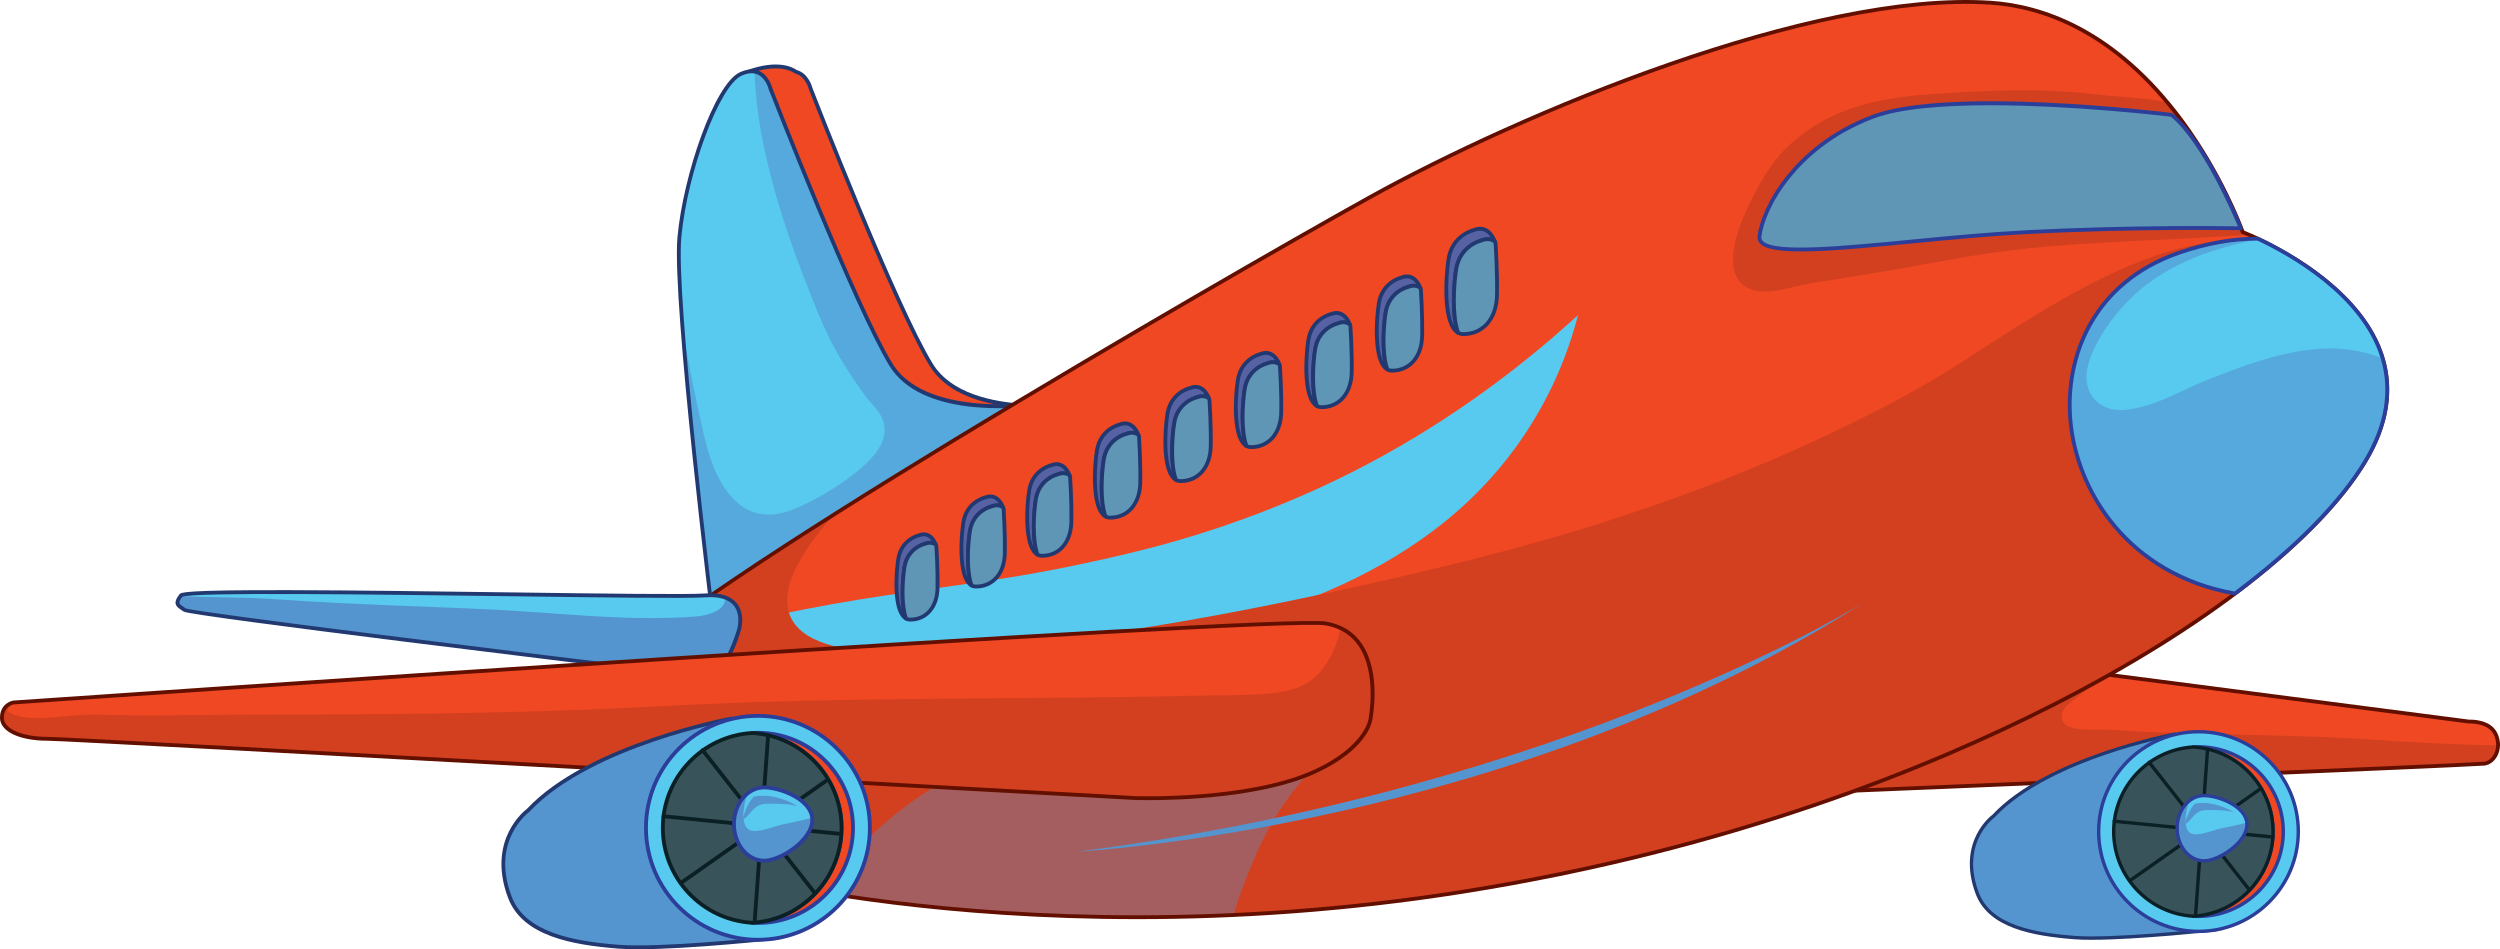 <?xml version="1.0" encoding="UTF-8"?>
<svg id="Layer_1" xmlns="http://www.w3.org/2000/svg" viewBox="0 0 3454.18 1311.54">
  <defs>
    <style>
      .cls-1 {
        fill: #ef4823;
      }

      .cls-2 {
        fill: #213970;
      }

      .cls-3, .cls-4 {
        fill: #39535a;
      }

      .cls-5 {
        fill: #620f00;
      }

      .cls-6, .cls-7, .cls-8 {
        fill: #5495d0;
      }

      .cls-9 {
        fill: #d3401f;
      }

      .cls-10 {
        fill: #0a2025;
      }

      .cls-7 {
        opacity: .61;
      }

      .cls-7, .cls-4, .cls-8 {
        isolation: isolate;
      }

      .cls-4 {
        opacity: .57;
      }

      .cls-8 {
        opacity: .36;
      }

      .cls-11 {
        fill: #5f96b5;
      }

      .cls-12 {
        fill: #2b3e99;
      }

      .cls-13 {
        fill: #58caef;
      }

      .cls-14 {
        fill: #5662a3;
      }
    </style>
  </defs>
  <g>
    <path class="cls-1" d="M1286.53,503.88c-50.19-81.89-166.43-381.29-166.43-381.29,0,0-4.64-19.3-20.26-23.32-4.21-3.13-23.72-14.86-64.86-.46-17.9,6.27-19.25,52.13-14.07,106.48-13.03,39.34-23.18,83.87-26.73,122.47-8.22,89.23,48.14,542.43,48.14,542.43l463.47-314.36s-169.07,29.94-219.26-51.95Z"/>
    <path class="cls-2" d="M1042.31,872.86c-.37,0-.74-.08-1.09-.24-.84-.38-1.42-1.17-1.54-2.09-.56-4.53-56.3-454.51-48.15-543,3.39-36.79,13.11-81.41,26.68-122.53-6.36-67.17-1.16-102.72,15.88-108.68,40.72-14.25,61.06-3.62,66.9.53,15.91,4.45,21.07,22.76,21.63,24.95,3.2,8.22,117.11,300.69,166.16,380.71h0c25.31,41.3,82.62,52.93,126.24,55.42,47.69,2.72,89.87-4.62,90.29-4.69,1.24-.24,2.45.45,2.92,1.61.47,1.16.07,2.49-.97,3.19l-463.47,314.36c-.45.31-.97.46-1.49.46ZM1071.48,94.49c-9.24,0-21.02,1.72-35.62,6.84-9.8,3.43-19.88,24.21-12.3,103.72.04.37,0,.74-.12,1.09-13.54,40.9-23.24,85.32-26.61,121.88-7.67,83.29,41.87,490.94,47.6,537.55l450.22-305.38c-39.53,5.22-166.96,15.92-210.38-54.92h0c-49.74-81.16-165.48-378.72-166.64-381.71-.04-.11-.08-.22-.1-.34-.04-.18-4.49-17.81-18.34-21.37-.33-.08-.65-.24-.92-.44-2.13-1.59-10.53-6.92-26.78-6.92Z"/>
  </g>
  <g>
    <path class="cls-1" d="M2678.71,901.9l732.64,95.1s28.18-1.76,36.98,17.61c8.81,19.37-1.76,38.74-15.85,40.51s-925.48,39.63-925.48,39.63l171.71-192.85Z"/>
    <path class="cls-9" d="M3363.33,1027.03c-33.91-1.66-67.79-3.82-101.67-5.99-34.57-2.21-69.18-3.47-103.8-4.44-69.88-1.96-139.81-2.69-209.64-6.26-13.7-.7-27.46-2.13-41.18-2.2-8.78-.05-17.56.29-26.34-.14-11.8-.57-33.56-2.53-32.02-19.13.78-8.42,7.11-14.37,13.22-19.56,8.2-6.96,17.23-12.83,25.77-19.34,4.33-3.3,8.21-7.06,12.29-10.65,2.89-2.54,5.81-5.05,8.74-7.56l-229.99-29.85-171.71,192.84s911.39-37.86,925.48-39.63c10.31-1.29,18.7-12.03,19.02-25.28-29.41-.33-58.81-1.38-88.17-2.81Z"/>
    <path class="cls-5" d="M2507,1097.4c-1.02,0-1.96-.59-2.4-1.52-.46-.96-.29-2.1.42-2.9l171.71-192.84c.58-.66,1.46-.99,2.32-.87l732.39,95.07c3.18-.13,30.22-.81,39.3,19.18,4.79,10.54,4.56,22.36-.62,31.62-4,7.14-10.31,11.74-17.32,12.62-14.04,1.76-888.48,38.1-925.7,39.64-.04,0-.08,0-.11,0ZM2679.76,904.71l-166.61,187.12c80.66-3.36,905.79-37.69,919.01-39.35,5.32-.66,10.18-4.29,13.34-9.94,4.36-7.79,4.51-17.82.42-26.83-7.93-17.45-34.14-16.07-34.41-16.06-.17,0-.34,0-.5-.02l-731.24-94.92Z"/>
  </g>
  <g>
    <path class="cls-13" d="M1450.31,555.84s-169.07,29.94-219.26-51.95c-50.19-81.89-166.43-381.29-166.43-381.29,0,0-8.51-35.52-41.39-20.25-32.88,15.26-76.32,136.2-84.54,225.43-8.22,89.23,48.14,542.43,48.14,542.43l463.47-314.36Z"/>
    <path class="cls-13" d="M978.89,208.76c-10.61,32.13-18.25,65.47-22.12,99.09-5.44,47.22-3.99,94.95.96,142.14,2.38,22.73,5.96,45.24,9.22,67.85,2.71,18.82,4.43,37.76,6.35,56.66,3.66,36.02,7.15,73.83,21.32,107.55.12-3.52.26-7.04.31-10.56.63-43.63-3.56-87.17-7.44-130.58-3.96-44.23-7.4-88.49-8.15-132.9-.67-40.47.19-81,1.41-121.46,1.01-33.48,3.19-67.24,10.98-99.93,2.34-9.8,5.23-19.51,8.79-28.95-.95,1.71-1.88,3.44-2.78,5.17-7.65,14.69-13.66,30.2-18.85,45.91Z"/>
    <path class="cls-7" d="M1231.05,503.88c-50.19-81.89-166.43-381.29-166.43-381.29,0,0-4.98-20.7-21.98-23.68.92,38.86,6.88,77.58,15.32,115.46,10.16,45.59,24.08,90.29,39.84,134.23,7.54,21.01,15.53,41.86,23.83,62.58,8.53,21.3,17.16,42.54,27.78,62.9,10.89,20.88,23.42,40.87,37,60.11,3.44,4.87,6.94,9.69,10.5,14.47,3.36,4.51,7.33,8.56,10.93,12.89,5.56,6.69,10.82,13.97,13.12,22.49,4.04,14.95-1.78,29.58-10.77,41.37-9.55,12.53-21.74,22.97-34.23,32.45-13.96,10.6-28.81,20.05-44.12,28.58-12.58,7-25.56,13.57-39.09,18.57-14.5,5.35-30.31,7.91-45.56,4.38-14.44-3.34-26.9-12-36.62-23-21.82-24.68-31.77-58.09-38.93-89.56-10.89-47.85-20.77-95.96-28.71-144.4,12.5,165.16,43.91,417.8,43.91,417.8l463.47-314.36s-169.07,29.94-219.26-51.95Z"/>
    <path class="cls-2" d="M986.84,872.86c-.37,0-.74-.08-1.1-.24-.84-.38-1.42-1.17-1.54-2.09-.56-4.53-56.3-454.51-48.15-543,7.88-85.59,51.03-211.33,86.06-227.59,10.41-4.83,19.67-5.35,27.52-1.56,12.72,6.15,17.01,21.45,17.52,23.42,3.2,8.22,117.11,300.69,166.16,380.71,25.31,41.3,82.62,52.93,126.24,55.42,47.69,2.72,89.87-4.62,90.29-4.69,1.24-.23,2.45.45,2.92,1.61.47,1.16.07,2.49-.97,3.19l-463.47,314.36c-.45.31-.97.46-1.49.46ZM1038.48,101.19c-4.3,0-9.02,1.19-14.13,3.56-30.48,14.15-74.7,133.09-83.01,223.26-7.67,83.29,41.87,490.94,47.6,537.55l450.22-305.38c-39.54,5.22-166.96,15.92-210.38-54.92-49.74-81.16-165.48-378.72-166.64-381.71-.04-.11-.08-.23-.11-.34-.04-.15-3.69-14.76-14.74-20.08-2.7-1.3-5.64-1.95-8.82-1.95Z"/>
  </g>
  <g>
    <path class="cls-1" d="M3098.74,320.73S2993.07,19.57,2750.04,3.72c-243.04-15.85-644.58,150.58-858.56,269.45S921.97,830.58,858.57,923.04c-63.4,92.46-76.61,188.44,67.8,264.17,0,0,460.54,145.29,1094.55,44.91,634.01-100.39,1122.73-388.33,1246.89-594.39,124.16-206.05-169.07-317.01-169.07-317.01Z"/>
    <path class="cls-13" d="M1010.39,1118.48c32.81-48.97,76.51-89.87,127.14-119.98,54.62-32.49,115.56-53.08,177.06-68.04,122.75-29.84,249.87-35.16,372.48-65.21,111.4-27.31,220.56-72.68,310.28-145.32,90.37-73.17,153.89-172.22,183.03-284.69-11.29,10.29-22.71,20.45-34.3,30.42-96.4,82.87-203.41,153.03-318.83,206.46-57.22,26.48-116.27,48.92-176.5,67.55-62.36,19.29-125.73,33.6-189.69,46.36-90.91,18.13-183.39,27.45-274.82,42.48-98.86,16.26-198.88,37.03-290.79,78.1-13.11,5.86-26.03,12.21-38.65,19.05-61.85,91.65-73.46,186.53,69.58,261.54,0,0,14.98,4.72,43.25,11.88,10.09-28.46,24.02-55.61,40.77-80.61Z"/>
    <path class="cls-9" d="M2946.48,134.89c-19.26-1.64-38.38-2.93-57.57-5.19-72.14-8.49-145.16-4.56-217.43.15-55.04,3.59-111.23,12.33-159.33,41-22.13,13.19-43.57,30.47-59.42,50.92-9.38,12.1-17.35,25.39-24.76,38.76-9.67,17.46-18.29,35.63-24.73,54.55-5.65,16.59-10.41,34.81-8.37,52.48,1.85,16.03,11.16,28.44,26.89,33.03,13.22,3.86,26.87,2.23,40.15-.46,15.31-3.1,30.24-7.41,45.7-9.76,36.5-5.54,73.02-11.41,109.39-17.7,35.94-6.22,71.76-13.14,107.75-19.12,72.42-12.02,145.38-16.82,218.62-20.38,37.08-1.8,74.17-3.39,111.23-5.62,17.54-1.05,35.06-2.29,52.58-3.36-5.39-2.31-8.46-3.47-8.46-3.47,0,0-32.72-93.17-103.56-178.6-15.74-4.47-32.66-5.87-48.7-7.23Z"/>
    <path class="cls-1" d="M1026.2,797.01c21.19-11.63,42.99-22.21,64.39-33.46,42.95-22.58,85.55-45.91,126.83-71.43,83.72-51.76,168.89-101.41,253.82-151.18,163.74-95.95,331.7-184.39,501.05-270,160.69-81.24,326.3-156.79,501.85-199.71,78.49-19.19,160.72-33.99,241.76-34.59,53.96-.4,108.37,7.72,160.5,21.37,15.45,4.05,31.59,8.87,47.87,14.55-47.52-36.96-105.35-64.36-174.21-68.85-243.04-15.85-644.58,150.58-858.56,269.45-165.98,92.21-657.79,376.74-899.67,542.91,11.56-6.16,22.89-12.76,34.39-19.07Z"/>
    <path class="cls-1" d="M2261.86,206.94c-36.4,25.71-69.71,57.94-90.63,97.72,1.99-.17,3.96-.42,5.92-.82,11.59-2.34,22.43-7.67,32.73-13.31,10.65-5.83,20.89-12.38,31.45-18.38,10.58-6.01,33.11-19.5,39.85-1.69,1.79,4.72,2.1,10,2.11,15,.01,7.99-.99,15.97-2.21,23.86-3.45,22.36-5.96,44.85-7.45,67.43-2.93,44.47-2.02,89.23,3.07,133.51,4.87,42.32,13.67,84.21,26.74,124.77.26-3.37.49-6.74.66-10.11,2.17-42.42-2.16-84.76-5.58-126.99-3.37-41.71-5.66-83.76,0-125.37,2.47-18.18,6.59-36.16,11.39-53.86,4.29-15.84,9.38-31.48,15.45-46.73,11.43-28.71,26.44-55.93,45.35-80.4,17.19-22.25,37.39-41.92,59.5-59.22-13.82,3.15-27.48,6.97-40.95,11.37-45.13,14.76-88.57,35.82-127.39,63.23Z"/>
    <path class="cls-9" d="M3140.01,339.9c-60.24-16.91-126.07-1.19-183.22,21.29-73.34,28.85-140.71,71.12-206.78,113.56-26.99,17.34-53.75,35.13-81.43,51.37-44.61,26.18-90.92,49.74-137.62,71.94-96.51,45.88-196.33,84.7-297.89,117.87-101.46,33.14-204.59,59.57-308.61,83.3-112.09,25.56-224.73,48.97-338.27,67.16-110.48,17.69-222.24,31.2-334.15,34.74-33.55,1.06-68.25-.06-100.87-8.66-23.57-6.21-49.87-17.82-59.65-41.95-11.9-29.35,4.99-62.77,20.47-87.24,12.23-19.34,26.52-37.16,42.31-53.55-152.18,96.21-272.1,178.83-295.75,213.31-63.4,92.46-76.61,188.44,67.8,264.17,0,0,460.54,145.29,1094.55,44.91,634.01-100.39,1122.73-388.33,1246.89-594.39,94.19-156.32-51.82-257.9-127.81-297.83Z"/>
    <path class="cls-8" d="M1718.76,1221.31c10.77-28.48,23.1-56.94,38.07-83.49,17.94-31.8,41.43-59.91,65.89-86.84,3.24-3.57,6.5-7.12,9.76-10.67,2.42-2.63,4.75-5.73,7.5-8,3.14-2.6,6.7-4.8,9.93-7.31,9.56-7.42,19.02-15.28,27.21-24.22,3.06-3.34,6.68-7.2,8.12-11.61,1.08-3.3.91-7.45.53-10.87-.74-6.71-3.81-12.79-8.7-17.45-11.8-11.24-30.26-14.22-45.82-15.71-20.5-1.95-41.27-.92-61.72,1.02-19,1.81-37.91,4.58-56.7,7.94-13.26,2.36-26.3,4.92-39.66,6.66-45.06,5.87-89.76,14.69-133.78,25.93-49.56,12.65-98.39,28.47-145.57,48.26-47.14,19.77-92.88,43.59-134.57,73.28-39.21,27.92-75.12,61.44-101.92,101.65-5.25,7.87-10.07,15.99-14.5,24.29,136.24,21.86,329.97,40.92,561.38,30.22,4.31-14.54,9.2-28.92,14.56-43.08Z"/>
    <path class="cls-5" d="M1571.51,1269.95c-133.05,0-247.3-9.16-335.94-20.01-192.4-23.53-308.84-59.84-310-60.2-.15-.05-.3-.11-.43-.18-62.59-32.82-99.94-72.08-111.02-116.7-11-44.31,2.82-93.81,42.26-151.32,64.32-93.79,824.48-534.39,1033.81-650.68C2101.2,153.62,2504.31-15.01,2750.21,1.07c69.86,4.56,172.97,36.97,267.46,165.52,52.58,71.53,79.55,142.27,83.16,152.1,14.24,5.67,155.36,64.26,191.65,169.04,16.67,48.12,9.13,99.05-22.4,151.37-64.88,107.67-222.82,230.8-433.32,337.82-167.75,85.28-445.39,199.23-815.43,257.82-164.12,25.99-316.42,35.21-449.82,35.21ZM927.39,1184.75c5.78,1.79,121,36.97,308.98,59.95,177.16,21.65,457,36.6,784.13-15.19,369.36-58.48,646.44-172.21,813.85-257.31,209.64-106.58,366.8-228.98,431.18-335.82,30.67-50.91,38.05-100.33,21.93-146.9-37.23-107.5-188.14-165.68-189.66-166.26-.73-.28-1.31-.87-1.56-1.6-.26-.75-26.99-75.9-82.93-151.98-93.26-126.82-194.74-158.78-263.44-163.26-244.7-16.02-646.64,152.2-857.09,269.13-209.09,116.16-968.23,556.03-1032.01,649.04-38.53,56.19-52.1,104.29-41.48,147.04,10.68,43.03,47.06,81.1,108.11,113.16Z"/>
  </g>
  <g>
    <path class="cls-13" d="M1021.47,868.44s14.09-50.19-47.55-45.79c-61.64,4.4-714.14-12.33-723.83,0-9.69,12.33-3.52,14.09,5.28,20.25,8.81,6.16,686.85,88.06,686.85,88.06,0,0,34.34,10.57,51.95-7.04,17.61-17.61,27.3-55.48,27.3-55.48Z"/>
    <path class="cls-6" d="M1002.23,825.64c.56,14.37-15.33,21.24-27.32,24.05-9.36,2.2-19,2.58-28.56,3.1-14.24.78-28.51,1.15-42.77,1.2-58.07.2-115.98-4.81-173.87-8.84-58.94-4.11-118-5.86-177.02-8.26-59.26-2.4-118.51-5.09-177.67-9.29-41.75-2.96-83.71-1.63-125.43-4.27-8.89,11.68-2.83,13.52,5.8,19.56,8.81,6.16,686.85,88.06,686.85,88.06,0,0,34.34,10.57,51.95-7.04,17.61-17.61,27.3-55.48,27.3-55.48,0,0,9.04-32.31-19.25-42.8Z"/>
    <path class="cls-2" d="M964.58,936.8c-11.44,0-21.15-2.71-22.9-3.23-113.87-13.75-678.93-82.27-687.82-88.49-.96-.67-1.89-1.29-2.77-1.88-4.18-2.79-7.8-5.2-8.46-9.35-.55-3.44,1.11-7.41,5.38-12.84,1.87-2.38,4.7-6,154.08-5.61,86.9.21,200.31,1.71,300.36,3.04,132.63,1.76,247.17,3.28,271.28,1.56,20.91-1.49,35.79,2.99,44.23,13.34,11.73,14.38,6.43,34.5,6.08,35.78-.48,1.89-10.15,38.83-27.99,56.67-8.66,8.65-20.82,11-31.48,11ZM256.74,840.62c14.93,5.66,454.77,59.81,685.81,87.71.16.02.31.05.46.1.33.1,33.04,9.88,49.3-6.38s26.51-53.89,26.6-54.26c0-.02.01-.04.01-.05.05-.19,5.03-18.68-5.09-31.06-7.29-8.91-20.64-12.73-39.71-11.37-24.33,1.74-138.98.22-271.73-1.55-184.27-2.45-436.33-5.79-450.41.81-3,3.87-4.38,6.71-4.1,8.46.3,1.86,2.89,3.59,6.16,5.77.86.57,1.77,1.18,2.7,1.83Z"/>
  </g>
  <g>
    <path class="cls-11" d="M3000.41,158.7s-305.26-37.57-412.11,2.35c-106.84,39.92-152.63,125.63-157.33,165.55-4.7,39.92,198.42,2.93,369.25-5.87,157.23-8.11,295.87-5.28,295.87-5.28,0,0-47.55-118-95.69-156.74Z"/>
    <path class="cls-11" d="M2917.38,255.64c-63.66,9.52-128.74,9.99-192.75,3.84-53.03-5.09-106.44-13.42-156.43-32.51-18.49-7.06-36.2-15.65-52.98-25.7-55.3,42.37-80.8,96.11-84.24,125.33-4.7,39.92,198.42,2.93,369.25-5.87,157.23-8.11,295.87-5.28,295.87-5.28,0,0-19.98-49.57-47.15-95.01-42.57,16.1-86.47,28.45-131.58,35.2Z"/>
    <path class="cls-11" d="M2537.94,206.95c19.99-10.09,41.02-17.26,62.69-22.82,22.76-5.85,45.88-10.99,68.99-15.22,47.61-8.73,96.03-11.93,144.34-13.55,49.26-1.65,98.52-2.16,147.75.59,12.92.72,25.83,1.65,38.72,2.76,0,0,0,0,0,0,0,0-305.26-37.57-412.11,2.35-68.77,25.7-112.21,70.35-135.71,109.56,22.28-27.96,53.78-47.72,85.34-63.66Z"/>
    <path class="cls-12" d="M2488.26,347.44c-28.77,0-48.71-2.94-56.33-10.72-2.85-2.91-4.06-6.43-3.59-10.44,2.23-18.95,14.16-51.01,40.93-84.13,20.85-25.79,58.27-61.24,118.1-83.59,106.22-39.7,400.87-4.04,413.36-2.5.49.06.95.26,1.34.57,48.12,38.73,94.53,152.97,96.49,157.82.33.83.23,1.77-.28,2.5-.51.73-1.39,1.14-2.24,1.15-1.39-.03-140.35-2.73-295.68,5.28-52.21,2.69-106.43,7.92-158.87,12.98-61.16,5.9-114.99,11.09-153.24,11.09ZM2749.74,145.42c-63.49,0-123.96,4.46-160.5,18.12-58.71,21.94-95.4,56.68-115.83,81.96-26.06,32.24-37.65,63.2-39.79,81.42-.28,2.4.39,4.34,2.11,6.1,15.97,16.31,107.92,7.44,205.27-1.94,52.5-5.06,106.78-10.3,159.1-13,140.68-7.25,267.96-5.73,292.01-5.36-8.5-20.2-50.68-117.02-92.76-151.48-10.93-1.31-135.13-15.82-249.6-15.82Z"/>
  </g>
  <g>
    <g>
      <g>
        <path class="cls-14" d="M2011.91,372.37c5.25-33.47,34.78-40.03,34.78-40.03,8.03-3.31,14.18-1.84,18.78,1.37-2.62-6.61-11.22-23.25-29.28-15.81,0,0-29.53,6.56-34.78,40.03-4.75,30.28-6.81,90.64,13.25,101.86-8.47-22.79-6.42-64.05-2.75-87.42Z"/>
        <path class="cls-2" d="M2014.67,462.45c-.44,0-.89-.11-1.3-.34-23.25-13.01-18.19-81.59-14.58-104.59,5.2-33.17,33.57-41.37,36.57-42.14,6.22-2.52,12.03-2.67,17.27-.44,8.63,3.66,13.29,12.72,15.3,17.8.43,1.09.1,2.33-.82,3.06-.92.73-2.21.77-3.17.09-4.71-3.3-10.03-3.66-16.25-1.09-.14.06-.29.1-.44.14-1.13.25-27.84,6.65-32.73,37.85-3.5,22.34-5.7,63.71,2.62,86.08.39,1.04.08,2.22-.76,2.94-.49.42-1.11.64-1.73.64ZM2044.89,318.69c-2.42,0-4.99.55-7.69,1.67-.14.06-.29.1-.44.14-1.13.25-27.84,6.65-32.73,37.85-4.54,28.95-5.19,72.81,5.09,91.57-5.41-25.48-2.51-60.85.17-77.96h0c5.2-33.17,33.57-41.37,36.57-42.14,4.93-1.99,9.57-2.51,13.86-1.55-2.11-3.29-5.13-6.73-9.17-8.45-1.78-.76-3.67-1.13-5.67-1.13Z"/>
      </g>
      <g>
        <path class="cls-11" d="M2068.35,407.81c.66-32.15-1.97-71.53-1.97-71.53,0,0-.29-1.01-.91-2.56-4.6-3.22-10.75-4.68-18.78-1.37,0,0-29.53,6.56-34.78,40.03-3.67,23.37-5.72,64.63,2.75,87.42,2.11,1.18,4.47,1.83,7.09,1.83,27.56,0,45.94-21.66,46.59-53.81Z"/>
        <path class="cls-2" d="M2021.76,464.27c-3,0-5.82-.73-8.39-2.16-.55-.31-.97-.8-1.19-1.39-9.35-25.16-5.98-69.06-2.89-88.76,5.2-33.17,33.57-41.37,36.57-42.14,7.84-3.18,14.95-2.6,21.13,1.73.43.3.75.71.95,1.2.68,1.71.99,2.81.99,2.81.05.18.08.37.09.55.03.39,2.63,39.86,1.98,71.76-.69,33.74-20.48,56.41-49.24,56.41ZM2016.81,457.91c1.54.71,3.17,1.05,4.95,1.05,26.06,0,43.3-20.1,43.94-51.21h0c.62-30.19-1.7-67.26-1.94-70.99-.08-.26-.23-.71-.45-1.3-4.55-2.89-9.66-3.11-15.59-.66-.14.06-.29.1-.44.14-1.13.25-27.84,6.65-32.73,37.85-3.46,22.03-5.64,62.54,2.27,85.13Z"/>
      </g>
    </g>
    <g>
      <g>
        <path class="cls-14" d="M1914.46,432.26c4.7-29.94,31.11-35.81,31.11-35.81,7.19-2.96,12.69-1.65,16.8,1.23-2.35-5.92-10.04-20.8-26.19-14.14,0,0-26.42,5.87-31.11,35.81-4.25,27.09-6.09,81.08,11.86,91.12-7.58-20.38-5.74-57.3-2.46-78.21Z"/>
        <path class="cls-2" d="M1916.92,513.12c-.44,0-.89-.11-1.3-.34-8.8-4.92-14.05-18.82-15.6-41.3-1.31-19,.39-39.6,2.42-52.55,4.67-29.75,30.07-37.19,32.9-37.92,5.63-2.27,10.89-2.41,15.65-.38,7.81,3.32,12.03,11.5,13.84,16.08.43,1.09.1,2.33-.82,3.06-.92.72-2.21.76-3.17.09-4.13-2.89-8.8-3.21-14.27-.95-.14.06-.29.1-.44.14-1,.23-24.72,5.92-29.07,33.63-3.13,19.96-5.09,56.9,2.33,76.87.39,1.04.08,2.22-.76,2.94-.49.42-1.11.64-1.73.64ZM1943.96,384.52c-2.13,0-4.39.49-6.77,1.47-.14.06-.29.1-.44.14-1,.23-24.72,5.92-29.07,33.63-3.92,25-4.62,62.46,3.61,79.99-4.31-22.67-1.8-53,.54-67.9h0c4.67-29.75,30.07-37.19,32.9-37.92,4.16-1.68,8.18-2.17,11.91-1.48-1.84-2.74-4.4-5.51-7.73-6.93-1.56-.66-3.22-.99-4.96-.99Z"/>
      </g>
      <g>
        <path class="cls-11" d="M1964.95,463.97c.59-28.77-1.76-63.99-1.76-63.99,0,0-.26-.9-.81-2.29-4.11-2.88-9.62-4.19-16.8-1.23,0,0-26.42,5.87-31.11,35.81-3.28,20.91-5.11,57.82,2.46,78.21,1.89,1.06,3.99,1.63,6.34,1.63,24.66,0,41.09-19.37,41.68-48.14Z"/>
        <path class="cls-2" d="M1923.27,514.76c-2.73,0-5.3-.66-7.64-1.97-.55-.31-.97-.8-1.19-1.39-8.39-22.56-5.37-61.89-2.6-79.54,4.67-29.75,30.07-37.19,32.9-37.92,7.01-2.83,13.63-2.28,19.15,1.58.43.3.75.71.94,1.2.61,1.54.89,2.54.89,2.54.05.18.08.37.1.55.03.35,2.35,35.67,1.77,64.22-.62,30.35-18.44,50.74-44.33,50.74ZM1919.06,508.58c1.31.59,2.69.87,4.2.87,23.14,0,38.46-17.88,39.03-45.54h0c.55-26.9-1.51-59.93-1.73-63.45-.07-.22-.19-.58-.36-1.03-3.97-2.49-8.43-2.66-13.61-.52-.14.06-.29.1-.44.14-1,.23-24.72,5.92-29.07,33.63-3.08,19.64-5.03,55.73,1.98,75.9Z"/>
      </g>
    </g>
    <g>
      <g>
        <path class="cls-14" d="M1817.09,482.75c4.7-29.94,31.11-35.81,31.11-35.81,7.19-2.96,12.69-1.65,16.8,1.23-2.35-5.92-10.04-20.8-26.19-14.14,0,0-26.42,5.87-31.11,35.81-4.25,27.09-6.09,81.08,11.86,91.12-7.58-20.39-5.74-57.3-2.46-78.21Z"/>
        <path class="cls-2" d="M1819.56,563.61c-.44,0-.89-.11-1.3-.34-8.8-4.92-14.05-18.82-15.6-41.3-1.31-19,.39-39.6,2.42-52.55,4.67-29.75,30.07-37.19,32.9-37.92,5.62-2.27,10.89-2.4,15.65-.38,7.81,3.32,12.03,11.49,13.85,16.08.43,1.09.1,2.33-.82,3.06-.92.73-2.21.77-3.17.09-4.13-2.89-8.8-3.2-14.27-.95-.14.06-.29.1-.44.14-1,.23-24.72,5.92-29.07,33.63h0c-3.13,19.96-5.09,56.9,2.33,76.87.39,1.04.08,2.22-.76,2.94-.49.42-1.11.64-1.73.64ZM1846.6,435.01c-2.13,0-4.39.49-6.77,1.47-.14.06-.29.1-.44.14-1,.23-24.72,5.92-29.07,33.63-3.92,25-4.62,62.46,3.61,79.99-4.31-22.66-1.8-53,.54-67.9,4.67-29.75,30.07-37.18,32.9-37.92,4.16-1.68,8.18-2.17,11.91-1.48-1.84-2.74-4.4-5.52-7.73-6.93-1.56-.66-3.21-.99-4.96-.99ZM1817.09,482.75h.03-.03Z"/>
      </g>
      <g>
        <path class="cls-11" d="M1867.58,514.45c.59-28.77-1.76-63.99-1.76-63.99,0,0-.26-.9-.81-2.29-4.11-2.88-9.62-4.19-16.8-1.23,0,0-26.42,5.87-31.11,35.81-3.28,20.91-5.11,57.82,2.46,78.21,1.89,1.06,3.99,1.63,6.34,1.63,24.66,0,41.09-19.37,41.68-48.14Z"/>
        <path class="cls-2" d="M1825.9,565.24c-2.73,0-5.3-.66-7.64-1.97-.55-.31-.97-.8-1.19-1.39-8.39-22.56-5.37-61.89-2.6-79.54,4.67-29.75,30.07-37.18,32.9-37.92,7-2.84,13.63-2.29,19.15,1.58.43.3.76.71.94,1.2.61,1.54.9,2.54.9,2.54.05.18.08.37.1.55.03.35,2.35,35.67,1.77,64.22-.62,30.35-18.44,50.74-44.33,50.74ZM1821.7,559.06c1.31.59,2.69.87,4.2.87,23.14,0,38.46-17.88,39.03-45.54.55-26.9-1.51-59.93-1.73-63.45-.07-.22-.19-.58-.36-1.03-3.97-2.48-8.43-2.65-13.61-.52-.14.06-.29.1-.44.14-1,.23-24.72,5.92-29.07,33.63-3.08,19.64-5.03,55.73,1.98,75.9Z"/>
      </g>
    </g>
    <g>
      <g>
        <path class="cls-14" d="M1719.73,537.93c4.7-29.94,31.11-35.81,31.11-35.81,7.18-2.96,12.69-1.65,16.8,1.23-2.35-5.91-10.04-20.8-26.19-14.14,0,0-26.42,5.87-31.11,35.81-4.25,27.09-6.09,81.08,11.86,91.12-7.58-20.39-5.75-57.3-2.47-78.21Z"/>
        <path class="cls-2" d="M1722.19,618.79c-.44,0-.89-.11-1.3-.34-8.8-4.92-14.05-18.82-15.61-41.3-1.31-19,.39-39.6,2.42-52.55,4.67-29.75,30.07-37.19,32.91-37.92,5.63-2.28,10.89-2.41,15.65-.38,7.81,3.31,12.03,11.5,13.84,16.08.43,1.09.1,2.33-.82,3.06-.92.72-2.21.77-3.17.09-4.13-2.89-8.8-3.2-14.27-.95-.14.06-.29.1-.43.14-1,.23-24.72,5.92-29.07,33.63h0c-3.13,19.96-5.09,56.9,2.33,76.87.39,1.04.08,2.22-.76,2.94-.49.42-1.1.64-1.72.64ZM1749.23,490.19c-2.13,0-4.39.49-6.77,1.47-.14.06-.29.1-.44.14-1,.23-24.72,5.92-29.07,33.63-3.92,25-4.62,62.46,3.61,79.99-4.31-22.67-1.8-53,.54-67.9h0c4.67-29.75,30.07-37.19,32.9-37.92,4.16-1.68,8.18-2.17,11.91-1.48-1.84-2.74-4.4-5.51-7.73-6.93-1.56-.66-3.21-.99-4.96-.99ZM1719.73,537.93h.03-.03Z"/>
      </g>
      <g>
        <path class="cls-11" d="M1770.22,569.63c.59-28.77-1.76-63.99-1.76-63.99,0,0-.26-.9-.81-2.29-4.11-2.88-9.62-4.19-16.8-1.23,0,0-26.42,5.87-31.11,35.81-3.28,20.91-5.11,57.82,2.46,78.21,1.89,1.06,3.99,1.63,6.34,1.63,24.66,0,41.09-19.38,41.68-48.14Z"/>
        <path class="cls-2" d="M1728.54,620.43c-2.73,0-5.3-.66-7.64-1.97-.55-.31-.97-.8-1.19-1.39-8.39-22.56-5.37-61.9-2.6-79.54,4.67-29.76,30.07-37.19,32.9-37.92,7.01-2.83,13.63-2.29,19.15,1.58.43.3.75.71.94,1.2.61,1.54.89,2.53.89,2.53.05.18.08.37.1.56.03.35,2.35,35.67,1.77,64.22-.62,30.35-18.44,50.74-44.33,50.74ZM1724.33,614.25c1.31.59,2.7.87,4.2.87,23.14,0,38.46-17.88,39.03-45.54.55-26.9-1.51-59.91-1.73-63.45-.07-.22-.19-.58-.36-1.03-3.97-2.48-8.43-2.65-13.62-.52-.14.06-.29.1-.43.14-1,.23-24.72,5.92-29.07,33.63-3.08,19.64-5.03,55.72,1.98,75.9Z"/>
      </g>
    </g>
    <g>
      <g>
        <path class="cls-14" d="M1622.37,584.9c4.7-29.94,31.11-35.81,31.11-35.81,7.19-2.96,12.69-1.65,16.8,1.23-2.35-5.92-10.04-20.8-26.19-14.15,0,0-26.42,5.87-31.11,35.81-4.25,27.09-6.09,81.08,11.86,91.12-7.58-20.38-5.74-57.3-2.46-78.2Z"/>
        <path class="cls-2" d="M1624.83,665.75c-.44,0-.89-.11-1.3-.34-8.8-4.92-14.05-18.82-15.6-41.3-1.31-19,.39-39.6,2.42-52.55,4.67-29.75,30.07-37.19,32.91-37.92,5.62-2.27,10.89-2.41,15.65-.38,7.81,3.32,12.03,11.49,13.84,16.08.43,1.09.1,2.33-.82,3.06-.92.73-2.21.77-3.17.09-4.13-2.89-8.8-3.21-14.27-.95-.14.06-.29.1-.44.14-1,.23-24.72,5.92-29.07,33.63-3.13,19.96-5.09,56.9,2.33,76.87.39,1.04.08,2.22-.76,2.94-.49.42-1.11.64-1.73.64ZM1651.87,537.16c-2.13,0-4.39.49-6.77,1.47-.14.06-.29.1-.44.14-1,.23-24.72,5.92-29.07,33.63-3.92,25-4.62,62.46,3.61,79.99-4.31-22.66-1.8-53,.54-67.9h0c4.67-29.75,30.07-37.19,32.9-37.92,4.16-1.68,8.18-2.17,11.91-1.48-1.84-2.74-4.4-5.51-7.73-6.93-1.55-.66-3.21-.99-4.96-.99Z"/>
      </g>
      <g>
        <path class="cls-11" d="M1672.85,616.6c.59-28.77-1.76-63.99-1.76-63.99,0,0-.26-.9-.81-2.29-4.11-2.88-9.62-4.19-16.8-1.23,0,0-26.42,5.87-31.11,35.81-3.28,20.91-5.11,57.82,2.46,78.21,1.89,1.06,3.99,1.63,6.34,1.63,24.66,0,41.09-19.37,41.68-48.14Z"/>
        <path class="cls-2" d="M1631.17,667.39c-2.73,0-5.3-.66-7.64-1.97-.55-.31-.97-.8-1.19-1.39-8.39-22.55-5.37-61.89-2.6-79.54,4.67-29.75,30.07-37.19,32.9-37.92,7-2.84,13.62-2.29,19.15,1.58.43.3.76.72.95,1.2.61,1.54.89,2.54.89,2.54.05.18.08.37.1.55.03.35,2.35,35.67,1.77,64.22-.62,30.35-18.43,50.74-44.33,50.74ZM1626.97,661.21c1.31.59,2.69.87,4.2.87,23.14,0,38.46-17.88,39.03-45.54h0c.55-26.91-1.51-59.93-1.73-63.45-.07-.22-.19-.58-.36-1.03-3.97-2.48-8.43-2.65-13.61-.52-.14.06-.29.1-.44.14-1,.23-24.72,5.92-29.07,33.63-3.08,19.64-5.03,55.73,1.98,75.9Z"/>
      </g>
    </g>
    <g>
      <g>
        <path class="cls-14" d="M1525,635.38c4.7-29.94,31.11-35.81,31.11-35.81,7.19-2.96,12.69-1.65,16.8,1.23-2.35-5.91-10.04-20.8-26.19-14.15,0,0-26.42,5.87-31.11,35.81-4.25,27.09-6.09,81.08,11.86,91.12-7.58-20.38-5.74-57.3-2.46-78.2Z"/>
        <path class="cls-2" d="M1527.46,716.24c-.44,0-.89-.11-1.3-.34-8.8-4.92-14.05-18.82-15.6-41.3-1.31-19,.39-39.6,2.42-52.55,4.67-29.75,30.07-37.19,32.9-37.92,5.62-2.27,10.89-2.41,15.65-.38,7.81,3.32,12.03,11.5,13.84,16.08.43,1.09.1,2.33-.82,3.06-.92.72-2.21.77-3.17.09-4.13-2.9-8.8-3.2-14.27-.95-.14.06-.29.1-.44.14-1,.22-24.72,5.92-29.07,33.63h0c-3.13,19.96-5.09,56.9,2.33,76.87.39,1.04.08,2.22-.76,2.94-.49.42-1.11.64-1.73.64ZM1554.5,587.64c-2.13,0-4.39.49-6.77,1.47-.14.06-.29.1-.44.14-1,.23-24.72,5.92-29.07,33.63-3.92,25-4.62,62.46,3.61,79.99-4.31-22.66-1.8-53,.54-67.9h0c4.67-29.75,30.07-37.19,32.9-37.92,4.16-1.68,8.17-2.17,11.91-1.48-1.84-2.74-4.4-5.51-7.73-6.93-1.56-.66-3.21-.99-4.96-.99ZM1525,635.38h.03-.03Z"/>
      </g>
      <g>
        <path class="cls-11" d="M1575.49,667.08c.59-28.77-1.76-63.99-1.76-63.99,0,0-.26-.9-.81-2.29-4.11-2.88-9.62-4.19-16.8-1.23,0,0-26.42,5.87-31.11,35.81-3.28,20.91-5.11,57.82,2.46,78.21,1.89,1.06,3.99,1.63,6.34,1.63,24.66,0,41.09-19.37,41.68-48.14Z"/>
        <path class="cls-2" d="M1533.81,717.87c-2.73,0-5.3-.66-7.64-1.97-.55-.31-.97-.8-1.19-1.39-8.39-22.56-5.37-61.89-2.6-79.54,4.67-29.75,30.07-37.19,32.9-37.92,7.01-2.83,13.63-2.28,19.15,1.58.42.3.75.71.94,1.2.61,1.54.9,2.54.9,2.54.05.18.08.37.09.55.03.35,2.35,35.67,1.77,64.22-.62,30.35-18.43,50.74-44.33,50.74ZM1529.6,711.7c1.31.59,2.69.87,4.2.87,23.14,0,38.46-17.88,39.03-45.54l2.65.05-2.65-.05c.55-26.91-1.51-59.93-1.73-63.45-.07-.22-.19-.58-.36-1.03-3.96-2.48-8.43-2.65-13.61-.52-.14.06-.29.1-.44.14-1,.22-24.72,5.92-29.07,33.63-3.08,19.64-5.03,55.73,1.98,75.9Z"/>
      </g>
    </g>
    <g>
      <g>
        <path class="cls-14" d="M1431.15,690.27c4.57-29.12,30.26-34.83,30.26-34.83,6.99-2.88,12.34-1.6,16.34,1.2-2.28-5.75-9.76-20.23-25.48-13.76,0,0-25.69,5.71-30.26,34.83-4.13,26.34-5.93,78.86,11.53,88.62-7.37-19.83-5.59-55.73-2.4-76.06Z"/>
        <path class="cls-2" d="M1433.54,768.99c-.44,0-.89-.11-1.3-.34-8.58-4.8-13.7-18.34-15.21-40.23-1.28-18.49.38-38.53,2.36-51.12,4.54-28.96,29.25-36.21,32.05-36.94,5.49-2.22,10.63-2.34,15.27-.37,7.62,3.23,11.73,11.21,13.5,15.68.43,1.09.1,2.33-.82,3.06-.92.73-2.21.77-3.17.09-4-2.8-8.51-3.1-13.81-.92-.14.06-.29.1-.44.14-.97.22-23.99,5.75-28.21,32.65h0c-3.04,19.4-4.95,55.32,2.26,74.72.39,1.04.08,2.22-.76,2.94-.49.42-1.11.64-1.73.64ZM1459.84,643.91c-2.06,0-4.26.47-6.56,1.43-.14.06-.29.1-.44.14-.97.22-23.99,5.75-28.21,32.65-3.78,24.07-4.48,60.01,3.26,77.24-4.05-21.99-1.62-51.14.63-65.5h0c4.54-28.96,29.25-36.21,32.05-36.94,3.99-1.61,7.85-2.1,11.45-1.47-1.78-2.61-4.22-5.22-7.39-6.57-1.5-.64-3.11-.96-4.8-.96ZM1431.15,690.27h.03-.03Z"/>
      </g>
      <g>
        <path class="cls-11" d="M1480.25,721.11c.57-27.98-1.71-62.23-1.71-62.23,0,0-.25-.87-.79-2.23-4-2.8-9.35-4.07-16.34-1.2,0,0-25.69,5.71-30.26,34.83-3.19,20.33-4.97,56.23,2.4,76.06,1.84,1.03,3.88,1.59,6.17,1.59,23.98,0,39.97-18.84,40.54-46.82Z"/>
        <path class="cls-2" d="M1439.71,770.58c-2.66,0-5.17-.65-7.46-1.93-.55-.31-.97-.8-1.19-1.39-8.16-21.96-5.22-60.23-2.53-77.4,4.54-28.96,29.25-36.21,32.05-36.94,6.84-2.76,13.3-2.22,18.69,1.55.43.3.75.71.95,1.2.6,1.51.87,2.47.87,2.47.05.18.08.37.1.56.02.34,2.29,34.69,1.72,62.46-.6,29.56-17.96,49.42-43.19,49.42ZM1435.68,764.44c1.26.56,2.58.83,4.03.83,22.46,0,37.34-17.36,37.88-44.22h0c.53-26.14-1.46-58.21-1.69-61.69-.07-.21-.18-.54-.34-.97-3.83-2.39-8.14-2.55-13.16-.48-.14.06-.29.1-.44.14-.97.22-23.99,5.75-28.21,32.65-2.99,19.08-4.89,54.14,1.91,73.76Z"/>
      </g>
    </g>
    <g>
      <g>
        <path class="cls-14" d="M1340.06,734.07c4.49-28.63,29.76-34.25,29.76-34.25,6.87-2.83,12.14-1.58,16.07,1.18-2.24-5.66-9.6-19.89-25.05-13.53,0,0-25.26,5.61-29.76,34.25-4.06,25.91-5.83,77.54,11.34,87.14-7.25-19.5-5.49-54.8-2.36-74.79Z"/>
        <path class="cls-2" d="M1342.42,811.52c-.44,0-.89-.11-1.3-.34-8.45-4.73-13.49-18.05-14.98-39.59-1.26-18.18.37-37.89,2.32-50.28,4.47-28.49,28.77-35.64,31.55-36.36,5.41-2.18,10.47-2.3,15.05-.37,7.51,3.18,11.56,11.04,13.3,15.44.43,1.09.1,2.34-.82,3.06-.92.73-2.21.77-3.17.09-3.92-2.74-8.34-3.03-13.54-.9-.14.06-.29.1-.43.14-.95.22-23.57,5.65-27.71,32.07-2.99,19.08-4.87,54.38,2.22,73.46.39,1.04.08,2.22-.76,2.94-.49.42-1.11.64-1.73.64ZM1368.28,688.53c-2.02,0-4.17.47-6.43,1.4-.14.06-.29.1-.44.14-.95.22-23.56,5.65-27.71,32.07-3.69,23.51-4.4,58.55,3.06,75.6-3.89-21.59-1.52-50.02.68-64.07h0c4.47-28.49,28.77-35.64,31.55-36.36,3.9-1.57,7.67-2.05,11.18-1.47-1.74-2.53-4.12-5.05-7.19-6.35-1.47-.63-3.04-.94-4.7-.94Z"/>
      </g>
      <g>
        <path class="cls-11" d="M1388.34,764.39c.56-27.51-1.68-61.19-1.68-61.19,0,0-.25-.86-.78-2.19-3.93-2.75-9.2-4.01-16.07-1.18,0,0-25.26,5.61-29.76,34.25-3.14,19.99-4.89,55.3,2.36,74.79,1.81,1.01,3.82,1.56,6.06,1.56,23.58,0,39.3-18.53,39.86-46.04Z"/>
        <path class="cls-2" d="M1348.49,813.08c-2.63,0-5.1-.64-7.36-1.9-.55-.31-.97-.8-1.19-1.39-8.03-21.6-5.14-59.24-2.49-76.13,4.47-28.49,28.77-35.64,31.55-36.36,6.74-2.72,13.11-2.19,18.42,1.53.43.3.76.72.94,1.2.59,1.48.86,2.44.86,2.44.05.18.09.37.1.56.02.34,2.25,34.11,1.69,61.43-.59,29.09-17.68,48.63-42.51,48.63ZM1344.56,806.97c1.23.54,2.52.8,3.93.8,22.06,0,36.67-17.05,37.2-43.43h0c.53-25.69-1.44-57.21-1.66-60.66-.07-.2-.17-.53-.32-.93-3.75-2.33-7.97-2.48-12.88-.47-.14.06-.29.1-.43.14-.95.22-23.57,5.65-27.71,32.07-2.94,18.76-4.81,53.2,1.87,72.48Z"/>
      </g>
    </g>
    <g>
      <g>
        <path class="cls-14" d="M1249.65,783.86c4.25-27.09,28.16-32.41,28.16-32.41,6.5-2.68,11.48-1.49,15.2,1.11-2.12-5.35-9.08-18.82-23.7-12.8,0,0-23.91,5.31-28.16,32.41-3.84,24.51-5.51,73.38,10.73,82.46-6.86-18.45-5.2-51.85-2.23-70.77Z"/>
        <path class="cls-2" d="M1251.88,857.29c-.44,0-.89-.11-1.3-.34-19.17-10.72-15.2-65.13-12.06-85.19,4.24-27,27.24-33.82,29.94-34.52,5.15-2.08,9.97-2.2,14.34-.34,7.16,3.03,11.01,10.5,12.67,14.69.43,1.09.1,2.34-.82,3.06-.92.73-2.21.77-3.17.09-3.67-2.57-7.81-2.84-12.67-.84-.14.06-.29.1-.44.14-.9.2-22.2,5.33-26.11,30.23h0c-2.83,18.03-4.61,51.41,2.09,69.44.39,1.04.08,2.22-.76,2.94-.49.42-1.11.64-1.73.64ZM1276.35,740.91c-1.9,0-3.91.44-6.03,1.31-.14.06-.29.1-.44.14-.9.2-22.2,5.33-26.11,30.23-3.41,21.73-4.14,53.88,2.4,70.34-3.39-20.3-1.19-46.43.85-59.47,4.23-27,27.25-33.82,29.95-34.52,3.58-1.44,7.06-1.93,10.32-1.45-1.61-2.29-3.78-4.52-6.55-5.69-1.38-.58-2.85-.88-4.39-.88ZM1249.65,783.86h.03-.03Z"/>
      </g>
      <g>
        <path class="cls-11" d="M1295.34,812.55c.53-26.03-1.59-57.91-1.59-57.91,0,0-.23-.81-.73-2.08-3.72-2.6-8.7-3.79-15.2-1.11,0,0-23.91,5.31-28.16,32.41-2.97,18.92-4.63,52.33,2.23,70.77,1.71.96,3.61,1.48,5.74,1.48,22.31,0,37.19-17.53,37.72-43.56Z"/>
        <path class="cls-2" d="M1257.62,858.77c-2.51,0-4.88-.61-7.04-1.82-.55-.31-.97-.8-1.19-1.39-7.61-20.47-4.87-56.12-2.36-72.11,4.23-27,27.25-33.82,29.95-34.52,6.42-2.59,12.49-2.09,17.56,1.47.43.3.75.72.94,1.2.56,1.41.82,2.32.82,2.32.05.18.08.37.1.56.02.32,2.13,32.29,1.6,58.14-.56,27.61-16.79,46.16-40.37,46.16ZM1254.02,852.74c1.12.48,2.31.72,3.6.72,20.79,0,34.56-16.08,35.06-40.97h0c.5-24.26-1.35-54.02-1.57-57.37-.06-.18-.15-.46-.28-.81-3.5-2.16-7.44-2.29-12.02-.41-.14.06-.29.1-.44.14-.9.2-22.2,5.33-26.11,30.23-2.78,17.71-4.54,50.23,1.75,68.46Z"/>
      </g>
    </g>
  </g>
  <g>
    <path class="cls-1" d="M1893.24,995.24s24.66-119.17-61.64-133.85c-67.02-11.4-1813.1,109.19-1813.1,109.19,0,0-15.85,2.64-15.85,21.13s29.06,29.06,63.4,29.06,1503.14,81.89,1503.14,81.89c0,0,156.04,5.67,248.32-36.98,69.86-32.29,75.73-70.45,75.73-70.45Z"/>
    <path class="cls-1" d="M203.94,968.68c64.58-3.79,129.23-6.66,193.86-9.53,131.22-5.84,262.49-11.32,393.77-15.66,127.34-4.21,254.74-6.35,382.1-9.88,127.58-3.54,255.16-8.43,382.44-18.13,104.95-8,209.7-19.32,313.64-35.88-9.32-8.82-21.72-15.41-38.15-18.2-67.02-11.4-1813.1,109.19-1813.1,109.19,0,0-2.13.36-4.82,1.72,63.4,4.03,126.95.09,190.26-3.63Z"/>
    <path class="cls-9" d="M1851.83,867.54c-.82,6.67-2.66,13.27-4.64,19.04-5.48,15.96-13.94,31.93-25.39,44.44-16.21,17.7-41.65,24.81-64.75,26.99-33.2,3.14-67.21,2.32-100.54,3.11-142.68,3.39-285.42,3.19-428.12,5.03-71.28.92-142.56,2.34-213.81,4.98-71.69,2.65-143.3,7.12-215,9.73-144,5.25-288.11,6.43-432.19,6.48-70.07.03-140.15,1.63-210.22.67-14.66-.2-29.42-1.18-44.06-.29-12.57.76-25.07,2.29-37.62,3.27-21.17,1.66-46.29,3.69-65.12-8.15-.54-.34-.64-.94-.39-1.49,1.58-3.43,3.44-6.68,5.46-9.83-4.6,1.82-12.79,6.9-12.79,20.2,0,18.49,29.06,29.06,63.4,29.06s1503.14,81.89,1503.14,81.89c0,0,156.04,5.67,248.32-36.98,69.86-32.29,75.73-70.45,75.73-70.45,0,0,20.5-99.16-41.41-127.71Z"/>
    <path class="cls-9" d="M1886.33,903.55c1.45,22.68-3.79,46.16-13.58,65.98-22.73,46.04-69.55,64.96-117.57,73.09-132.61,22.46-267.51,6.93-400.89,2.87-139.14-4.24-278.36-5.45-417.55-5.02-69.61.21-139.26,1.79-208.86.97-68.83-.81-137.66-3.3-206.51-2.39-21.51.29-42.94,1-64.31,2.21,445.55,24.26,1112.14,61.42,1112.14,61.42,0,0,156.04,5.67,248.32-36.98,69.86-32.29,75.73-70.45,75.73-70.45,0,0,10.77-52.14-6.92-91.69Z"/>
    <path class="cls-5" d="M1586.61,1105.55c-10.8,0-17.21-.21-17.52-.22-14.74-.82-1469.16-81.89-1503.04-81.89-39.51,0-66.06-12.74-66.06-31.71,0-20.5,17.89-23.72,18.07-23.75,71.56-4.95,1747.44-120.45,1813.98-109.19,21.45,3.65,38.09,13.93,49.45,30.56,27.42,40.15,15.06,102.96,14.36,106.38-.41,2.48-7.75,40.26-77.23,72.37-73.56,34-188.46,37.45-232.01,37.45ZM18.84,973.22c-1.4.28-13.53,3.16-13.53,18.5s25.55,26.41,60.75,26.41,1488.59,81.08,1503.28,81.9c1.51.05,156.42,5.15,247.06-36.74,67.46-31.18,74.16-68.08,74.22-68.45,0-.04.01-.09.02-.12.13-.64,12.79-63.86-13.54-102.39-10.51-15.39-25.97-24.91-45.94-28.31-65.79-11.26-1786.79,107.45-1812.32,109.21Z"/>
  </g>
  <g>
    <g>
      <path class="cls-6" d="M1043.24,1018.75l-32.39-25.96s-196.06,35.85-281.11,126.83c0,0-55.63,40.05-25.22,120.16,19.65,51.75,87.52,63.29,149.83,68.24,62.3,4.94,220.53-12.36,220.53-12.36l-31.65-276.9Z"/>
      <path class="cls-6" d="M875.55,1101.96c4.09-20.06,10.49-39.89,20.81-57.66-.84.17-1.69.33-2.53.51-13.93,2.94-27.62,6.96-41.01,11.8-14.27,5.15-28.19,11.25-41.66,18.21-13.53,6.99-26.62,14.86-39.07,23.64-12.21,8.63-23.81,18.17-34.4,28.73-3.69,3.68-7.25,7.49-10.66,11.42,3.77-2.01,7.58-3.88,11.37-5.64,8.79-4.07,17.8-7.63,26.88-11.02,10.61-3.97,21.13-8.17,31.73-12.18,11.41-4.32,23.14-8.27,35.31-9.69,7.27-.85,17.39-1.28,22.13,5.55,1.78,2.57,2.42,5.75,2.76,8.81.45,4.04.35,8.13.35,12.19-.01,9.16-.45,18.3-.19,27.47.3,10.11,1.07,20.27,3.13,30.19,1.59,7.68,3.95,15.48,8.25,22.11,1.31-12.18,1.31-24.45,1.23-36.69-.07-11.81-.21-23.64.77-35.42.9-10.83,2.64-21.69,4.81-32.34Z"/>
      <path class="cls-6" d="M1010.85,992.79s-25.39,4.64-61.86,14.83c-2.95,2.04-5.85,4.15-8.65,6.4-18.83,15.14-33.56,34.72-43.49,56.7-12.47,27.6-20.76,57.14-20.55,87.6.08,11.66,3.12,23.26,2.28,34.91-.36,4.94-1.63,9.6-4.61,13.61-2.3,3.11-5.32,5.61-8.58,7.66-8.04,5.04-17.56,7.61-26.8,9.39-9.98,1.92-20.14,2.87-30.29,3.35-20.2.97-41.41.76-60.6-6.36-10.09-3.74-19.34-9.62-26.28-17.92-8.21-9.84-13.5-22.63-14.87-35.35-.72-6.7-.45-13.62.66-20.27.04-.27.11-.53.16-.79-11.02,19.97-18.86,51.04-2.85,93.22,19.65,51.75,87.52,63.29,149.83,68.24,62.3,4.94,220.53-12.36,220.53-12.36l-31.65-276.9-32.39-25.96Z"/>
      <path class="cls-2" d="M881.43,1311.54c-10.27,0-19.53-.27-27.29-.88-64.01-5.08-132.14-17.36-152.1-69.94-16.05-42.28-8.14-73.5,1.32-92.25,9.71-19.23,22.7-29.4,24.61-30.83,84.76-90.44,280.43-127.09,282.4-127.45.75-.14,1.54.06,2.14.54l32.39,25.96c.55.44.9,1.07.98,1.77l31.65,276.91c.08.7-.12,1.41-.56,1.96-.44.55-1.08.91-1.79.98-1.39.15-122.12,13.25-193.75,13.25ZM1010.15,995.62c-7.84,1.51-53.45,10.68-107.17,29-54.11,18.45-127.75,50.23-171.29,96.81-.12.12-.25.24-.39.34-.14.1-13.64,10.01-23.31,29.32-12.95,25.83-13.28,55.35-.98,87.75,18.91,49.81,85.2,61.59,147.55,66.53,56.93,4.53,196.4-9.85,217.38-12.07l-31.22-273.17-30.58-24.51Z"/>
    </g>
    <g>
      <circle class="cls-13" cx="1047.18" cy="1143.77" r="154.69"/>
      <path class="cls-12" d="M1047.2,1301.12c-86.76,0-157.34-70.58-157.34-157.34s70.59-157.35,157.34-157.35,157.35,70.59,157.35,157.35c0,86.76-70.58,157.34-157.35,157.34ZM1047.2,991.73c-83.84,0-152.04,68.2-152.04,152.04s68.2,152.04,152.04,152.04,152.04-68.2,152.04-152.04c0-83.84-68.2-152.04-152.04-152.04Z"/>
    </g>
    <g>
      <g>
        <path class="cls-1" d="M1047.2,1012.45c-2.66,0-5.29.1-7.91.26,68.88,4.09,123.48,61.22,123.48,131.13s-54.6,127.04-123.48,131.13c2.62.16,5.25.26,7.91.26,72.56,0,131.39-58.83,131.39-131.39,0-72.56-58.83-131.39-131.39-131.39Z"/>
        <path class="cls-12" d="M1047.2,1277.89c-2.44,0-5.08-.09-8.07-.26-1.4-.08-2.5-1.24-2.5-2.65s1.09-2.57,2.5-2.65c67.84-4.03,120.98-60.47,120.98-128.48s-53.14-124.45-120.98-128.48c-1.4-.08-2.5-1.24-2.5-2.65s1.09-2.57,2.5-2.65c2.99-.18,5.63-.27,8.07-.27,73.91,0,134.04,60.13,134.04,134.04s-60.13,134.04-134.04,134.04ZM1083.34,1020.27c48.38,20.38,82.08,68.3,82.08,123.57s-33.7,103.2-82.08,123.57c53.45-15.66,92.59-65.13,92.59-123.57,0-58.44-39.15-107.91-92.59-123.57Z"/>
      </g>
      <g>
        <path class="cls-3" d="M1162.76,1143.84c0-69.91-54.6-127.04-123.48-131.13-68.88,4.09-123.48,61.22-123.48,131.13s54.6,127.04,123.48,131.13c68.88-4.09,123.48-61.23,123.48-131.13Z"/>
        <path class="cls-4" d="M1139.04,1138.4c-8.98-6.79-14.37-17.37-19.67-27.04-5.28-9.62-10.54-19.52-18.33-27.39-16.76-16.94-42.98-18.67-64.32-10.2-10.62,4.22-20.28,10.98-27.79,19.6-7.71,8.85-12.71,19.48-14.61,31.06-2.06,12.58-1.01,25.63,1.52,38.06,2.4,11.75,6.19,23.3,11.53,34.04.2.41.22,1-.17,1.32-10.2,8.38-24.83,8.24-37.14,5.88-11.21-2.16-22.84-6.43-31.92-13.51-8.32-6.49-15.16-14.68-20.37-23.82,10.27,59.26,60.22,104.91,121.51,108.55,68.58-4.08,122.99-60.74,123.46-130.23-8.39,1.01-16.85-1.15-23.7-6.34Z"/>
        <path class="cls-10" d="M1039.28,1277.63c-.05,0-.1,0-.16,0-70.64-4.2-125.98-62.96-125.98-133.78s55.34-129.58,125.98-133.78c.1,0,.21,0,.31,0,70.64,4.19,125.98,62.96,125.98,133.78s-55.34,129.58-125.98,133.78c-.05,0-.1,0-.16,0ZM1039.28,1015.37c-67.76,4.11-120.82,60.51-120.82,128.47s53.06,124.36,120.82,128.47c67.76-4.11,120.82-60.51,120.82-128.47,0-67.96-53.06-124.36-120.82-128.47Z"/>
      </g>
    </g>
    <path class="cls-10" d="M1125.82,1236.49c-.79,0-1.56-.35-2.09-1.01l-155.02-197.29c-.91-1.15-.71-2.82.45-3.73,1.15-.91,2.82-.71,3.73.45l155.02,197.29c.91,1.15.71,2.82-.45,3.73-.49.38-1.06.57-1.64.57Z"/>
    <path class="cls-10" d="M941.14,1222.4c-.84,0-1.66-.39-2.17-1.13-.84-1.2-.56-2.85.64-3.69l200.26-140.92c1.2-.85,2.85-.56,3.7.64.84,1.2.56,2.85-.64,3.7l-200.26,140.92c-.47.33-1,.48-1.53.48Z"/>
    <path class="cls-10" d="M1042.75,1275.06c-.06,0-.13,0-.19,0-1.46-.1-2.56-1.38-2.45-2.84l18.54-256.63c.11-1.46,1.31-2.59,2.84-2.45,1.46.1,2.56,1.38,2.46,2.84l-18.54,256.63c-.1,1.4-1.27,2.46-2.65,2.46Z"/>
    <path class="cls-10" d="M1162.16,1154.91c-.09,0-.18,0-.27-.01l-245.5-24.48c-1.46-.15-2.52-1.45-2.38-2.91.15-1.46,1.45-2.48,2.91-2.38l245.5,24.48c1.46.15,2.52,1.45,2.38,2.91-.14,1.37-1.29,2.39-2.64,2.39Z"/>
    <g>
      <path class="cls-13" d="M1122.36,1132.79c0,27.95-43.64,56.41-66.64,56.41s-41.64-22.66-41.64-50.61,18.64-50.61,41.64-50.61,66.64,16.86,66.64,44.81Z"/>
      <path class="cls-6" d="M1063.05,1100.03c-7.06-.89-14.62-.98-21.66.71-4.39,4.72-7.68,10.45-10.28,16.31-2.21,4.98-3.94,10.23-5.02,15.58,2.64-1.62,5.05-3.55,7.22-5.8,2.24-2.31,4.19-4.87,6.33-7.28,3.99-4.5,8.78-7.58,14.79-8.56,3.36-.55,6.75-.49,10.15-.5,3.23,0,6.46,0,9.69.07,7.3.16,14.64.6,21.82,1.94,1.96.36,3.96.81,5.94,1.38-1.64-1.03-3.3-2.01-5-2.92-10.48-5.61-22.17-9.45-33.97-10.94Z"/>
      <path class="cls-6" d="M1102.27,1134.66c-5.05,1.11-10.1,2.16-15.15,3.23-3.49.74-7,1.43-10.43,2.43-6.23,1.81-12.37,3.88-18.67,5.45-6.08,1.52-12.78,3.06-19.06,1.98-9.85-1.68-11.8-12.97-11.81-21.3-.01-10.37,2.35-21.01,6.32-30.64-11.65,8.97-19.39,24.77-19.39,42.77,0,27.95,18.64,50.61,41.64,50.61s66.64-28.46,66.64-56.41c0-1.01-.07-2.01-.19-2.99-6.58,1.82-13.23,3.4-19.9,4.86Z"/>
      <path class="cls-12" d="M1055.72,1191.85c-24.42,0-44.29-23.89-44.29-53.26s19.87-53.26,44.29-53.26,69.29,18.02,69.29,47.47-44.46,59.06-69.29,59.06ZM1055.72,1090.63c-21.49,0-38.98,21.51-38.98,47.95s17.49,47.96,38.98,47.96c10.77,0,26.98-6.9,40.32-17.17,15.04-11.57,23.66-24.9,23.66-36.58,0-25.74-42.02-42.16-63.99-42.16Z"/>
    </g>
  </g>
  <path class="cls-6" d="M2576.56,831.46s-408.58,258.01-1087.51,345.18c0,0,597.91-31.7,1087.51-345.18Z"/>
  <g>
    <path class="cls-13" d="M3011.57,348.9c-236.52,81.1-186.15,424.69,76.43,471.18,84.3-63.24,145.78-125.87,179.81-182.35,103.66-172.03-83.61-277.77-148.28-308-32.37-.07-68.29,5.57-107.97,19.17Z"/>
    <path class="cls-13" d="M3211.12,437.6c-15.34-10.94-31.55-20.63-48.11-29.62-7.7-4.18-15.49-8.2-23.35-12.08-2.86-1.41-5.73-3.11-8.76-4.13-2.55-.86-5.2-1.43-7.81-2.04-6.42-1.5-13.01-2.85-19.08-5.48-2.16-.94-4.47-2.11-5.97-3.98-1.62-2.02-1.74-4.99-1.29-7.44,1.22-6.62,7.08-11.75,12.27-15.48,2.1-1.51,4.31-2.93,6.61-4.21-18.73,2.57-37.21,7.12-55.16,12.98-20.98,6.85-41.37,15.57-60.73,26.18-19.28,10.57-37.63,23.06-53.85,37.95-15.24,13.99-28.65,30.21-37.96,48.76-8.83,17.59-13.45,36.99-13.05,56.66,1.91-1.38,3.79-2.8,5.61-4.3,10.13-8.4,18.93-18.3,27.51-28.23,9.11-10.54,17.97-21.32,27.62-31.38,20.14-21,45.09-37.07,72.06-47.88,12.95-5.19,26.54-9.35,40.43-10.97,12.75-1.49,25.65-.94,38.33.89,27.26,3.94,53.45,13.68,78.39,25.1,22.54,10.32,44.22,22.34,65.8,34.5-.18-.23-.34-.46-.52-.69-10.98-13.67-24.81-24.97-39.02-35.11Z"/>
    <path class="cls-7" d="M3281.82,491.42c-15-4.95-30.61-8.21-46.36-9.36-39.63-2.91-79.17,5.69-116.75,17.59-18.74,5.93-37.18,12.78-55.51,19.86-12.8,4.95-25.4,10.03-37.81,15.88-24.55,11.58-49.64,23.87-76.48,29.09-11.68,2.27-24.25,3.25-35.77-.38-10.44-3.28-19.68-10.94-24.92-20.55-11.36-20.87-2.51-46.64,7.36-66.22,11-21.81,26.07-41.93,42.88-59.6,22.6-23.75,50.31-42.21,79.99-55.91,32.3-14.91,66.6-24.17,101.42-30.96.48-.09.97-.18,1.45-.27-.6-.28-1.2-.57-1.78-.84-32.37-.07-68.29,5.57-107.97,19.17-236.52,81.1-186.15,424.69,76.43,471.18,84.3-63.24,145.78-125.87,179.81-182.35,32.59-54.09,36.41-101.63,24.33-142.32-3.36-1.53-6.83-2.83-10.32-3.98Z"/>
    <path class="cls-12" d="M3088,822.74c-.15,0-.31-.01-.46-.04-147.68-26.15-221.83-141.57-229.82-244.36-6.56-84.52,30.18-189.84,152.99-231.95,37.38-12.82,73.8-19.31,108.26-19.31.58,0,1.17,0,1.69.25,43.15,20.17,146.47,76.75,173.72,166.23,14.13,46.38,5.96,95.35-24.29,145.54-34.32,56.96-96.74,120.28-180.5,183.11-.46.35-1.02.53-1.59.53ZM3118.94,332.39c-33.87,0-69.7,6.4-106.52,19.03-119.94,41.12-155.83,143.97-149.42,226.51,7.81,100.48,80.2,213.3,224.32,239.34,82.75-62.2,144.37-124.74,178.21-180.91,29.43-48.85,37.43-96.37,23.76-141.26-26.52-87.07-127.53-142.63-170.35-162.71ZM3011.57,348.9h.03-.03Z"/>
  </g>
  <g>
    <g>
      <path class="cls-6" d="M3034.05,1037.46l-28.88-23.15s-174.81,31.96-250.64,113.08c0,0-49.6,35.71-22.49,107.13,17.52,46.14,78.04,56.43,133.59,60.84,55.55,4.41,196.63-11.02,196.63-11.02l-28.22-246.89Z"/>
      <path class="cls-6" d="M2884.53,1111.65c3.64-17.89,9.36-35.57,18.55-51.41-.75.15-1.51.3-2.26.45-12.42,2.62-24.63,6.21-36.57,10.52-12.72,4.59-25.13,10.03-37.15,16.24-12.06,6.23-23.74,13.25-34.83,21.08-10.89,7.69-21.23,16.2-30.67,25.62-3.29,3.28-6.46,6.68-9.5,10.19,3.36-1.79,6.76-3.46,10.14-5.03,7.84-3.63,15.88-6.81,23.96-9.83,9.46-3.54,18.84-7.28,28.29-10.86,10.17-3.86,20.63-7.38,31.49-8.64,6.48-.75,15.5-1.14,19.73,4.95,1.59,2.29,2.16,5.13,2.46,7.85.4,3.6.31,7.25.31,10.87,0,8.17-.41,16.31-.17,24.49.26,9.02.96,18.08,2.79,26.92,1.42,6.85,3.52,13.8,7.35,19.71,1.17-10.86,1.17-21.8,1.1-32.71-.07-10.53-.18-21.08.69-31.58.8-9.66,2.35-19.34,4.29-28.84Z"/>
      <path class="cls-6" d="M3005.17,1014.31s-22.64,4.14-55.15,13.22c-2.63,1.82-5.22,3.7-7.71,5.71-16.78,13.5-29.92,30.95-38.78,50.56-11.12,24.61-18.51,50.94-18.32,78.11.07,10.39,2.78,20.74,2.03,31.12-.32,4.4-1.46,8.56-4.11,12.14-2.05,2.77-4.74,5.01-7.65,6.83-7.17,4.49-15.66,6.78-23.9,8.37-8.9,1.71-17.96,2.56-27,2.99-18.01.86-36.92.67-54.03-5.67-8.99-3.33-17.25-8.57-23.43-15.98-7.32-8.77-12.04-20.18-13.25-31.52-.64-5.98-.4-12.14.59-18.07.04-.24.1-.47.15-.71-9.82,17.81-16.82,45.51-2.54,83.12,17.52,46.14,78.04,56.43,133.59,60.84,55.55,4.41,196.63-11.02,196.63-11.02l-28.22-246.89-28.88-23.15Z"/>
      <path class="cls-2" d="M2889.78,1298.52c-9.16,0-17.41-.24-24.33-.79-57.07-4.53-117.81-15.48-135.61-62.36-14.31-37.7-7.26-65.54,1.17-82.26,8.66-17.15,20.24-26.22,21.94-27.49,75.57-80.64,250.04-113.32,251.79-113.64.67-.12,1.37.05,1.91.48l28.88,23.15c.49.39.8.96.87,1.58l28.22,246.89c.07.62-.11,1.25-.5,1.74-.39.49-.97.81-1.59.88-1.23.13-108.88,11.81-172.75,11.81ZM3004.54,1016.84c-6.99,1.35-47.66,9.52-95.56,25.85-48.24,16.45-113.9,44.79-152.73,86.32-.1.11-.22.21-.34.3-.12.09-12.16,8.93-20.79,26.14-11.54,23.03-11.84,49.35-.87,78.24,16.86,44.41,75.97,54.91,131.56,59.32,50.76,4.04,175.11-8.78,193.82-10.76l-27.83-243.56-27.27-21.85Z"/>
    </g>
    <g>
      <circle class="cls-13" cx="3037.55" cy="1148.94" r="137.92"/>
      <path class="cls-12" d="M3037.58,1289.23c-77.36,0-140.29-62.93-140.29-140.29s62.94-140.29,140.29-140.29,140.29,62.94,140.29,140.29-62.94,140.29-140.29,140.29ZM3037.58,1013.37c-74.75,0-135.56,60.81-135.56,135.56s60.81,135.56,135.56,135.56,135.56-60.81,135.56-135.56c0-74.75-60.81-135.56-135.56-135.56Z"/>
    </g>
    <g>
      <g>
        <path class="cls-1" d="M3037.58,1031.84c-2.37,0-4.72.09-7.05.23,61.41,3.65,110.1,54.59,110.1,116.92s-48.68,113.27-110.1,116.92c2.34.14,4.68.23,7.05.23,64.7,0,117.15-52.45,117.15-117.15,0-64.7-52.45-117.15-117.15-117.15Z"/>
        <path class="cls-12" d="M3037.58,1268.51c-2.17,0-4.53-.08-7.19-.24-1.25-.07-2.23-1.11-2.23-2.36s.98-2.29,2.23-2.36c60.49-3.59,107.87-53.92,107.87-114.56s-47.38-110.96-107.87-114.56c-1.25-.07-2.23-1.11-2.23-2.36s.98-2.29,2.23-2.36c2.67-.16,5.02-.24,7.19-.24,65.9,0,119.52,53.61,119.52,119.52s-53.62,119.52-119.52,119.52ZM3069.8,1038.81c43.14,18.17,73.19,60.9,73.19,110.18s-30.05,92.01-73.19,110.18c47.65-13.96,82.56-58.07,82.56-110.18,0-52.11-34.91-96.22-82.56-110.18Z"/>
      </g>
      <g>
        <path class="cls-3" d="M3140.62,1148.99c0-62.33-48.68-113.27-110.1-116.92-61.41,3.65-110.09,54.59-110.09,116.92s48.68,113.27,110.09,116.92c61.41-3.65,110.1-54.59,110.1-116.92Z"/>
        <path class="cls-4" d="M3119.46,1144.15c-8-6.05-12.81-15.49-17.54-24.11-4.71-8.58-9.4-17.4-16.34-24.42-14.95-15.11-38.32-16.65-57.35-9.09-9.47,3.76-18.08,9.79-24.77,17.48-6.88,7.9-11.33,17.37-13.02,27.69-1.84,11.22-.9,22.85,1.36,33.94,2.14,10.47,5.51,20.78,10.28,30.35.18.36.19.9-.15,1.18-9.1,7.48-22.14,7.35-33.11,5.24-10-1.92-20.37-5.73-28.46-12.04-7.42-5.78-13.51-13.09-18.16-21.24,9.16,52.84,53.69,93.54,108.34,96.79,61.15-3.64,109.66-54.16,110.08-116.12-7.48.9-15.02-1.02-21.13-5.65Z"/>
        <path class="cls-10" d="M3030.52,1268.28s-.09,0-.14,0c-62.99-3.74-112.32-56.14-112.32-119.28s49.34-115.54,112.32-119.28c.09,0,.19,0,.28,0,62.99,3.74,112.32,56.14,112.32,119.28s-49.34,115.54-112.32,119.28c-.05,0-.09,0-.14,0ZM3030.52,1034.45c-60.42,3.67-107.73,53.95-107.73,114.55s47.31,110.88,107.73,114.55c60.42-3.67,107.73-53.95,107.73-114.55s-47.31-110.88-107.73-114.55Z"/>
      </g>
    </g>
    <path class="cls-10" d="M3107.68,1231.61c-.7,0-1.39-.31-1.86-.9l-138.22-175.91c-.81-1.03-.63-2.52.4-3.32,1.03-.81,2.51-.63,3.32.4l138.22,175.91c.81,1.03.63,2.52-.4,3.32-.43.34-.95.51-1.46.51Z"/>
    <path class="cls-10" d="M2943.01,1219.04c-.74,0-1.48-.35-1.94-1.01-.75-1.07-.5-2.54.57-3.3l178.56-125.65c1.07-.76,2.55-.5,3.3.57.75,1.07.5,2.54-.57,3.3l-178.56,125.65c-.42.29-.89.43-1.36.43Z"/>
    <path class="cls-10" d="M3033.61,1266c-.06,0-.11,0-.17,0-1.3-.09-2.28-1.23-2.19-2.53l16.53-228.82c.09-1.3,1.17-2.31,2.53-2.19,1.3.09,2.28,1.23,2.19,2.53l-16.53,228.82c-.09,1.25-1.13,2.2-2.36,2.2Z"/>
    <path class="cls-10" d="M3140.08,1158.86c-.08,0-.16,0-.24-.01l-218.9-21.82c-1.3-.13-2.25-1.29-2.12-2.59.13-1.3,1.29-2.21,2.59-2.12l218.9,21.82c1.3.13,2.25,1.29,2.12,2.59-.12,1.22-1.15,2.13-2.35,2.13Z"/>
    <g>
      <path class="cls-13" d="M3104.59,1139.14c0,24.92-38.91,50.29-59.42,50.29s-37.12-20.2-37.12-45.12,16.62-45.12,37.12-45.12,59.42,15.04,59.42,39.96Z"/>
      <path class="cls-6" d="M3051.72,1109.93c-6.3-.79-13.03-.88-19.31.63-3.91,4.21-6.84,9.32-9.17,14.54-1.97,4.44-3.51,9.12-4.48,13.89,2.35-1.45,4.5-3.17,6.44-5.17,1.99-2.06,3.74-4.34,5.64-6.49,3.56-4.01,7.82-6.76,13.19-7.63,3-.49,6.02-.44,9.05-.44,2.88,0,5.76,0,8.64.06,6.5.14,13.05.53,19.46,1.73,1.74.33,3.53.72,5.3,1.23-1.46-.92-2.94-1.79-4.46-2.61-9.35-5.01-19.76-8.43-30.29-9.76Z"/>
      <path class="cls-6" d="M3086.69,1140.8c-4.5.99-9.01,1.92-13.51,2.89-3.11.66-6.24,1.28-9.3,2.16-5.55,1.61-11.03,3.46-16.65,4.86-5.42,1.35-11.4,2.72-17,1.77-8.78-1.5-10.52-11.56-10.53-18.99-.01-9.25,2.1-18.73,5.64-27.32-10.39,8-17.29,22.08-17.29,38.14,0,24.92,16.62,45.12,37.12,45.12s59.42-25.37,59.42-50.29c0-.9-.06-1.79-.17-2.67-5.87,1.62-11.8,3.03-17.74,4.33Z"/>
      <path class="cls-12" d="M3045.17,1191.8c-21.77,0-39.49-21.3-39.49-47.49s17.72-47.49,39.49-47.49,61.78,16.07,61.78,42.32-39.64,52.66-61.78,52.66ZM3045.17,1101.55c-19.17,0-34.76,19.18-34.76,42.76s15.59,42.76,34.76,42.76c9.6,0,24.05-6.15,35.95-15.31,13.41-10.32,21.1-22.21,21.1-32.62,0-22.95-37.46-37.59-57.05-37.59Z"/>
    </g>
  </g>
</svg>